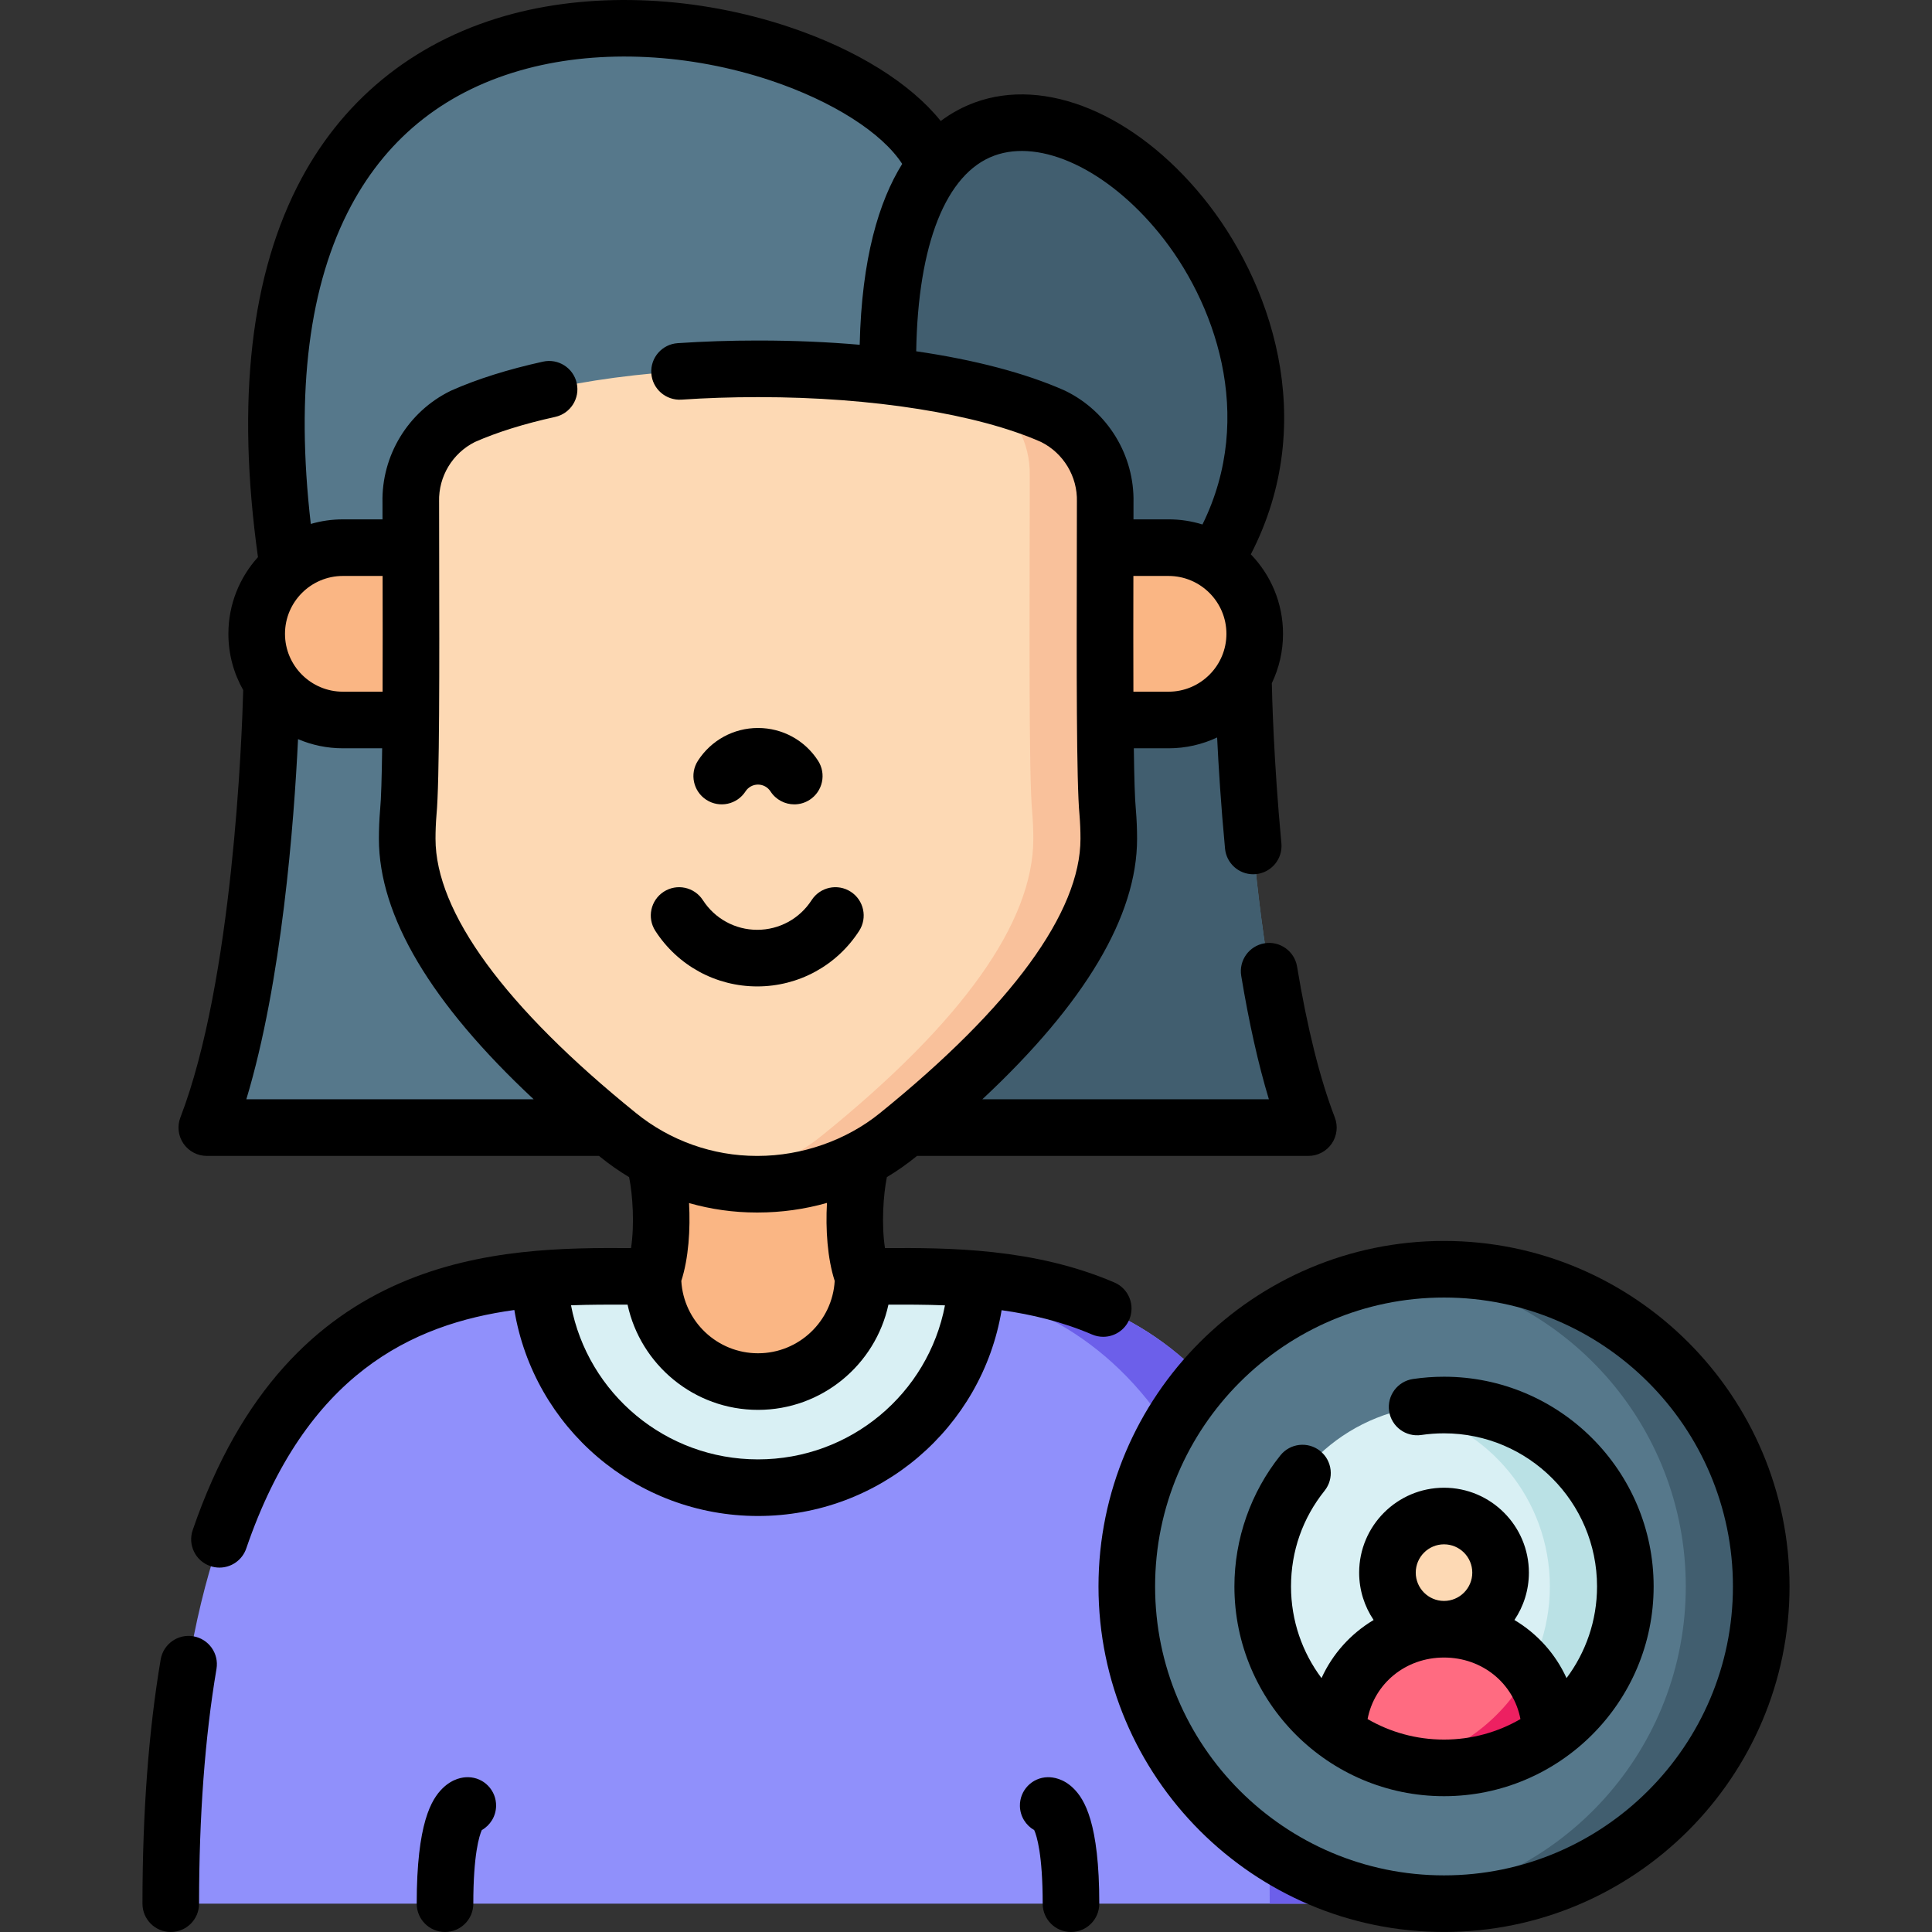 <svg id="Layer_1" enable-background="new 0 0 511.974 511.974" height="512" viewBox="0 0 511.974 511.974" width="512" xmlns="http://www.w3.org/2000/svg"><rect x="0" y="0" width="511.974" height="511.974" fill="#333333" stroke="none"/><g><g><g><path d="m247.814 44.113c-16.806-44.047-200.409-84.173-171.478 106.226h171.478z" fill="#56788b"/><path d="m321.851 148.657c50.32-81.435-89.183-187.644-86.547-48.977v45.445z" fill="#415e6f"/><path d="m346.717 298.812h-291.91c16.06-41.73 17.19-117.98 17.19-117.98h257.53s1.13 76.25 17.19 117.98z" fill="#56788b"/><path d="m346.717 298.812h-145.85v-117.98h128.66s1.13 76.25 17.19 117.98z" fill="#415e6f"/><g><path d="m351.081 504.471h-305.824c0-138.68 53.69-161.84 97.73-165.57 10.92-.92 21.25-.65 30.02-.65h55.72c8.7 0 18.94-.27 29.77.63 43.499 3.622 96.562 26.048 97.952 160.161.031 2.986-2.383 5.429-5.368 5.429z" fill="#9090fb"/><path d="m351.081 504.471h-14.604c0-138.94-53.9-161.92-97.98-165.59-4.8-.4-9.48-.57-13.95-.63h4.18c8.7 0 18.94-.27 29.77.63 43.499 3.622 96.562 26.048 97.952 160.161.031 2.986-2.383 5.429-5.368 5.429z" fill="#6c5fea"/></g><path d="m258.747 339.292c-1.54 30.6-26.86 54.94-57.88 54.94-31.01 0-56.33-24.33-57.88-54.92v-.41c10.92-.92 21.25-.65 30.02-.65h55.72c8.7 0 18.94-.27 29.77.63z" fill="#d9f0f4"/><g><g fill="#fab684"><path d="m309.653 145.114h-17.448l.11 45.691h17.337c12.616 0 22.844-10.228 22.844-22.845s-10.227-22.846-22.843-22.846z"/><path d="m68.023 167.96c0 12.617 10.228 22.845 22.844 22.845h17.337l.11-45.691h-17.447c-12.616 0-22.844 10.229-22.844 22.846z"/></g><path d="m228.725 306.627h-55.718c2.331 6.319 3.534 22.527 0 31.708 0 15.39 12.473 27.866 27.859 27.866s27.859-12.476 27.859-27.866c-3.534-9.18-2.33-25.389 0-31.708z" fill="#fab684"/><path d="m293.825 222.298c0 22.12-18.81 48.54-55.92 78.55-10.41 8.45-23.82 13.06-37.24 13.03-3.36.01-6.7-.28-9.97-.84-9.8-1.68-19.06-5.86-26.86-12.19-37.11-30.01-55.92-56.43-55.92-78.55 0-2.35.09-4.7.28-7.01.96-9.65.68-53.71.66-82.16v-.03c-.25-9.64 5.15-18.55 13.82-22.8 18.94-8.42 48.55-12.62 78.19-12.6 21.27-.01 42.52 2.14 59.83 6.48 6.81 1.7 13.02 3.74 18.37 6.12 8.66 4.25 14.06 13.16 13.81 22.8v.03c-.02 28.45-.29 72.51.66 82.16.19 2.31.29 4.66.29 7.01z" fill="#fdd9b4"/><path d="m293.825 222.298c0 22.12-18.81 48.54-55.92 78.55-10.41 8.45-23.82 13.06-37.24 13.03-3.36.01-6.7-.28-9.97-.84 9.92-1.68 19.4-5.86 27.21-12.19 37.11-30.01 55.92-56.43 55.92-78.55 0-2.35-.1-4.7-.29-7.01-.95-9.65-.68-53.71-.66-82.16v-7.03c.23-9.02-4.48-17.4-12.18-21.92 6.81 1.7 13.02 3.74 18.37 6.12 8.66 4.25 14.06 13.16 13.81 22.8v.03c-.02 28.45-.29 72.51.66 82.16.19 2.31.29 4.66.29 7.01z" fill="#f9c19b"/></g></g></g><g><path d="m466.727 420.401c0 46.43-37.64 84.07-84.07 84.07-3.38 0-6.72-.2-10-.6-41.71-4.93-74.06-40.42-74.06-83.47 0-43.04 32.35-78.53 74.06-83.46 3.28-.4 6.62-.6 10-.6 46.43 0 84.07 37.64 84.07 84.06z" fill="#56788b"/><path d="m466.727 420.401c0 46.43-37.64 84.07-84.07 84.07-3.38 0-6.72-.2-10-.6 41.72-4.93 74.07-40.42 74.07-83.47 0-43.04-32.35-78.53-74.07-83.46 3.28-.4 6.62-.6 10-.6 46.43 0 84.07 37.64 84.07 84.06z" fill="#415e6f"/></g><g><path d="m430.708 420.405c0 16.05-7.86 30.26-19.95 38.99-7.91 5.72-17.63 9.09-28.13 9.09-3.42 0-6.76-.36-9.98-1.05-6.67-1.4-12.82-4.18-18.15-8.04-12.09-8.73-19.95-22.94-19.95-38.99 0-23.12 16.33-42.44 38.08-47.03 3.22-.69 6.57-1.05 10-1.05 26.55 0 48.08 21.53 48.08 48.08z" fill="#d9f0f4"/><path d="m430.708 420.405c0 16.05-7.86 30.26-19.95 38.99-7.91 5.72-17.63 9.09-28.13 9.09-3.42 0-6.76-.36-9.98-1.05 21.75-4.61 38.06-23.92 38.06-47.03 0-23.13-16.32-42.44-38.08-47.03 3.22-.69 6.57-1.05 10-1.05 26.55 0 48.08 21.53 48.08 48.08z" fill="#bae1e5"/><path d="m410.758 459.395c-7.91 5.72-17.63 9.09-28.13 9.09-3.42 0-6.76-.36-9.98-1.05-6.67-1.4-12.82-4.18-18.15-8.04 0-15.54 12.59-27.65 28.13-27.65 9.24 0 17.44 4.29 22.57 11.03 3.49 4.59 5.56 10.32 5.56 16.62z" fill="#ff6b81"/><path d="m410.758 459.395c-7.91 5.72-17.63 9.09-28.13 9.09-3.42 0-6.76-.36-9.98-1.05 14.15-3 26-12.22 32.55-24.66 3.49 4.59 5.56 10.32 5.56 16.62z" fill="#ed2061"/><circle cx="382.626" cy="416.742" fill="#fdd9b4" r="15"/></g></g><g><path d="m187.186 211.953c3.479 2.247 8.122 1.246 10.369-2.232.731-1.133 1.97-1.809 3.313-1.809s2.58.676 3.312 1.809c1.435 2.222 3.846 3.433 6.308 3.433 1.394 0 2.804-.388 4.062-1.2 3.479-2.247 4.479-6.89 2.232-10.369-3.507-5.43-9.455-8.672-15.913-8.672-6.459 0-12.407 3.242-15.914 8.672-2.249 3.478-1.249 8.121 2.231 10.368z"/><path d="m51.227 433.611c-4.08-.691-7.955 2.058-8.647 6.142-3.203 18.898-4.827 40.674-4.827 64.721 0 4.143 3.357 7.5 7.5 7.5s7.5-3.357 7.5-7.5c0-23.209 1.553-44.141 4.616-62.215.692-4.084-2.058-7.955-6.142-8.648z"/><path d="m289.393 353.638c.965.414 1.968.61 2.955.61 2.908 0 5.676-1.701 6.896-4.543 1.634-3.807-.127-8.217-3.933-9.851-21.321-9.155-43.993-9.205-60.796-9.119-.961-6.212-.456-14.056.508-18.808 2.65-1.582 5.189-3.353 7.593-5.304.129-.104.256-.208.384-.312h103.719c2.472 0 4.784-1.218 6.183-3.255s1.704-4.633.817-6.938c-3.935-10.223-7.298-23.672-9.999-39.975-.678-4.088-4.551-6.854-8.625-6.174-4.087.678-6.851 4.539-6.174 8.625 2.061 12.437 4.517 23.391 7.331 32.717h-75.943c27.236-25.424 41.014-48.59 41.014-69.036 0-2.551-.105-5.118-.314-7.63-.004-.038-.007-.076-.011-.115-.27-2.737-.437-8.616-.536-16.234h9.191c4.604 0 8.97-1.031 12.883-2.872.374 7.717 1.013 17.978 2.096 29.456.366 3.884 3.633 6.796 7.458 6.796.235 0 .474-.012.714-.034 4.123-.389 7.151-4.048 6.762-8.172-2.075-21.992-2.487-39.86-2.537-42.43 1.902-3.962 2.968-8.398 2.968-13.079 0-8.176-3.253-15.607-8.532-21.068 18.387-35.599 5.099-72.813-12.714-94.637-18.038-22.1-41.759-31.95-60.443-25.094-2.956 1.085-6.02 2.656-9.015 4.902-8.01-9.975-22.233-18.904-40.172-24.914-24.2-8.107-50.886-9.384-73.214-3.5-24.848 6.547-44.231 21.668-56.056 43.729-13.417 25.031-17.278 58.746-11.488 100.255-4.87 5.383-7.839 12.515-7.839 20.327 0 5.419 1.429 10.51 3.929 14.917-.339 12.579-2.732 77.083-16.646 113.24-.887 2.307-.581 4.901.817 6.938s3.711 3.255 6.183 3.255h103.929c.124.1.247.2.371.301 2.414 1.96 4.958 3.738 7.607 5.325.963 4.752 1.466 12.589.506 18.797-34.276-.186-90.639.212-116.156 74.745-1.342 3.919.748 8.184 4.666 9.525.806.275 1.625.406 2.431.406 3.117 0 6.028-1.959 7.095-5.072 15.821-46.211 43.906-59.46 71.045-63.191 5.165 31.149 32.21 54.585 64.567 54.585 32.345 0 59.373-23.408 64.557-54.533 7.996 1.121 16.12 3.069 23.968 6.439zm20.26-170.342h-9.306c-.037-9.756-.023-20.541-.004-30.67h9.311c8.461 0 15.344 6.879 15.344 15.335s-6.884 15.335-15.345 15.335zm-46.176-142.052c12.389-4.551 29.936 3.688 43.653 20.496 14.678 17.983 25.771 48.332 11.518 77.246-2.843-.884-5.864-1.36-8.995-1.36h-9.284c.002-1.503.003-2.976.004-4.412.286-12.5-6.775-24.118-18.012-29.621-.084-.041-.168-.08-.253-.118-10.362-4.605-23.878-8.133-39.316-10.385.469-28.399 7.884-47.148 20.685-51.846zm-170.405 13.22c9.946-18.557 25.645-30.773 46.657-36.31 19.572-5.159 43.126-3.985 64.626 3.219 16.387 5.49 29.428 13.867 34.722 22.062-6.176 9.932-10.74 25.043-11.261 47.927-8.52-.74-17.449-1.124-26.617-1.124-.213-.001-.426-.001-.635 0-7.057 0-14.116.235-20.988.699-4.133.28-7.257 3.856-6.978 7.989.28 4.133 3.857 7.234 7.989 6.978 6.537-.442 13.255-.666 19.989-.666h.598c29.959 0 57.853 4.438 74.708 11.885 5.944 2.968 9.667 9.156 9.494 15.803-.002.063-.003.155-.003.219-.003 4.613-.013 9.638-.022 14.859-.055 27.841-.115 59.387.713 67.937.172 2.084.259 4.215.259 6.336 0 19.451-18.375 44.584-53.15 72.692-8.885 7.213-20.67 11.344-32.396 11.344h-.262c-11.597 0-22.941-4.026-31.967-11.354-34.764-28.098-53.139-53.23-53.139-72.682 0-2.12.087-4.25.259-6.333.828-8.545.768-40.096.713-67.939-.01-5.222-.02-10.246-.022-14.883 0-.065-.001-.13-.003-.195-.173-6.646 3.551-12.835 9.495-15.804 5.848-2.584 13.005-4.819 21.276-6.646 4.045-.893 6.601-4.895 5.708-8.939-.894-4.045-4.899-6.608-8.94-5.707-9.315 2.056-17.481 4.628-24.271 7.646-.085.038-.169.077-.253.118-11.236 5.503-18.298 17.122-18.012 29.622.001 1.433.002 2.906.005 4.411h-10.497c-2.952 0-5.807.424-8.507 1.214-4.063-35.166-.471-63.514 10.712-84.378zm8.314 128.832h-10.519c-8.461 0-15.344-6.879-15.344-15.335s6.883-15.335 15.344-15.335h10.523c.019 10.129.033 20.914-.004 30.67zm-36.11 108.015c9.43-31.209 12.634-73.312 13.704-95.441 3.652 1.561 7.67 2.425 11.886 2.425h10.404c-.1 7.618-.266 13.498-.536 16.234-.004.039-.007.077-.011.115-.208 2.512-.314 5.079-.314 7.63 0 20.449 13.781 43.616 41.015 69.036h-76.148zm135.202 30h.346c6.242 0 12.41-.871 18.318-2.545-.383 6.968.109 14.662 2.05 20.671-.613 10.677-9.494 19.174-20.324 19.174s-19.712-8.497-20.325-19.174c1.937-5.997 2.43-13.671 2.052-20.627 5.792 1.647 11.813 2.502 17.883 2.501zm.389 65.421c-24.517 0-45.077-17.445-49.552-40.832 5.16-.195 10.189-.193 14.988-.169 3.439 15.917 17.631 27.88 34.564 27.88s31.124-11.963 34.563-27.881c4.732-.023 9.77-.024 14.985.184-4.479 23.381-25.032 40.818-49.548 40.818z"/><path d="m124.1 470.953c-1.4-.043-4.148.323-6.819 2.947-2.942 2.89-6.854 9.203-6.854 30.573 0 4.143 3.357 7.5 7.5 7.5s7.5-3.357 7.5-7.5c0-13.048 1.568-17.979 2.247-19.502 2.223-1.267 3.74-3.64 3.79-6.384.074-4.141-3.223-7.559-7.364-7.634z"/><path d="m284.455 473.9c-2.672-2.624-5.416-2.964-6.819-2.947-4.142.075-7.438 3.493-7.363 7.635.05 2.744 1.567 5.116 3.789 6.384.68 1.523 2.247 6.454 2.247 19.502 0 4.143 3.357 7.5 7.5 7.5s7.5-3.357 7.5-7.5c0-21.372-3.913-27.684-6.854-30.574z"/><path d="m200.667 261.398c10.959 0 21.056-5.505 27.009-14.725 2.247-3.48 1.247-8.122-2.232-10.369-3.482-2.248-8.122-1.248-10.369 2.232-3.178 4.923-8.563 7.861-14.407 7.861s-11.229-2.938-14.406-7.86c-2.247-3.48-6.888-4.479-10.368-2.234-3.48 2.247-4.48 6.889-2.234 10.369 5.95 9.222 16.047 14.726 27.007 14.726z"/><path d="m382.66 328.844c-50.487 0-91.562 41.074-91.562 91.562s41.074 91.562 91.562 91.562 91.562-41.074 91.562-91.562-41.075-91.562-91.562-91.562zm0 168.123c-42.216 0-76.562-34.346-76.562-76.562s34.346-76.562 76.562-76.562 76.562 34.346 76.562 76.562-34.346 76.562-76.562 76.562z"/><path d="m382.66 364.827c-2.76 0-5.53.204-8.233.607-4.097.61-6.923 4.427-6.312 8.524.61 4.097 4.422 6.913 8.524 6.312 1.973-.294 3.999-.443 6.021-.443 22.358 0 40.548 18.203 40.548 40.578 0 9.1-3.009 17.51-8.083 24.286-2.93-6.437-7.752-11.786-13.809-15.396 2.42-3.588 3.834-7.908 3.834-12.553 0-12.406-10.089-22.5-22.49-22.5s-22.49 10.094-22.49 22.5c0 4.645 1.414 8.965 3.834 12.553-6.056 3.61-10.878 8.958-13.808 15.396-5.074-6.776-8.083-15.186-8.083-24.286 0-9.329 3.074-18.098 8.89-25.358 2.59-3.232 2.068-7.952-1.165-10.542-3.231-2.59-7.953-2.068-10.542 1.165-7.856 9.808-12.183 22.144-12.183 34.735 0 30.646 24.918 55.579 55.547 55.579s55.548-24.933 55.548-55.579c0-30.645-24.919-55.578-55.548-55.578zm-7.49 51.915c0-4.136 3.36-7.5 7.49-7.5s7.49 3.364 7.49 7.5-3.36 7.5-7.49 7.5-7.49-3.364-7.49-7.5zm-12.763 38.807c1.786-9.4 10.042-16.307 20.253-16.307s18.468 6.907 20.254 16.307c-5.963 3.456-12.882 5.435-20.254 5.435s-14.29-1.979-20.253-5.435z"/></g></svg>